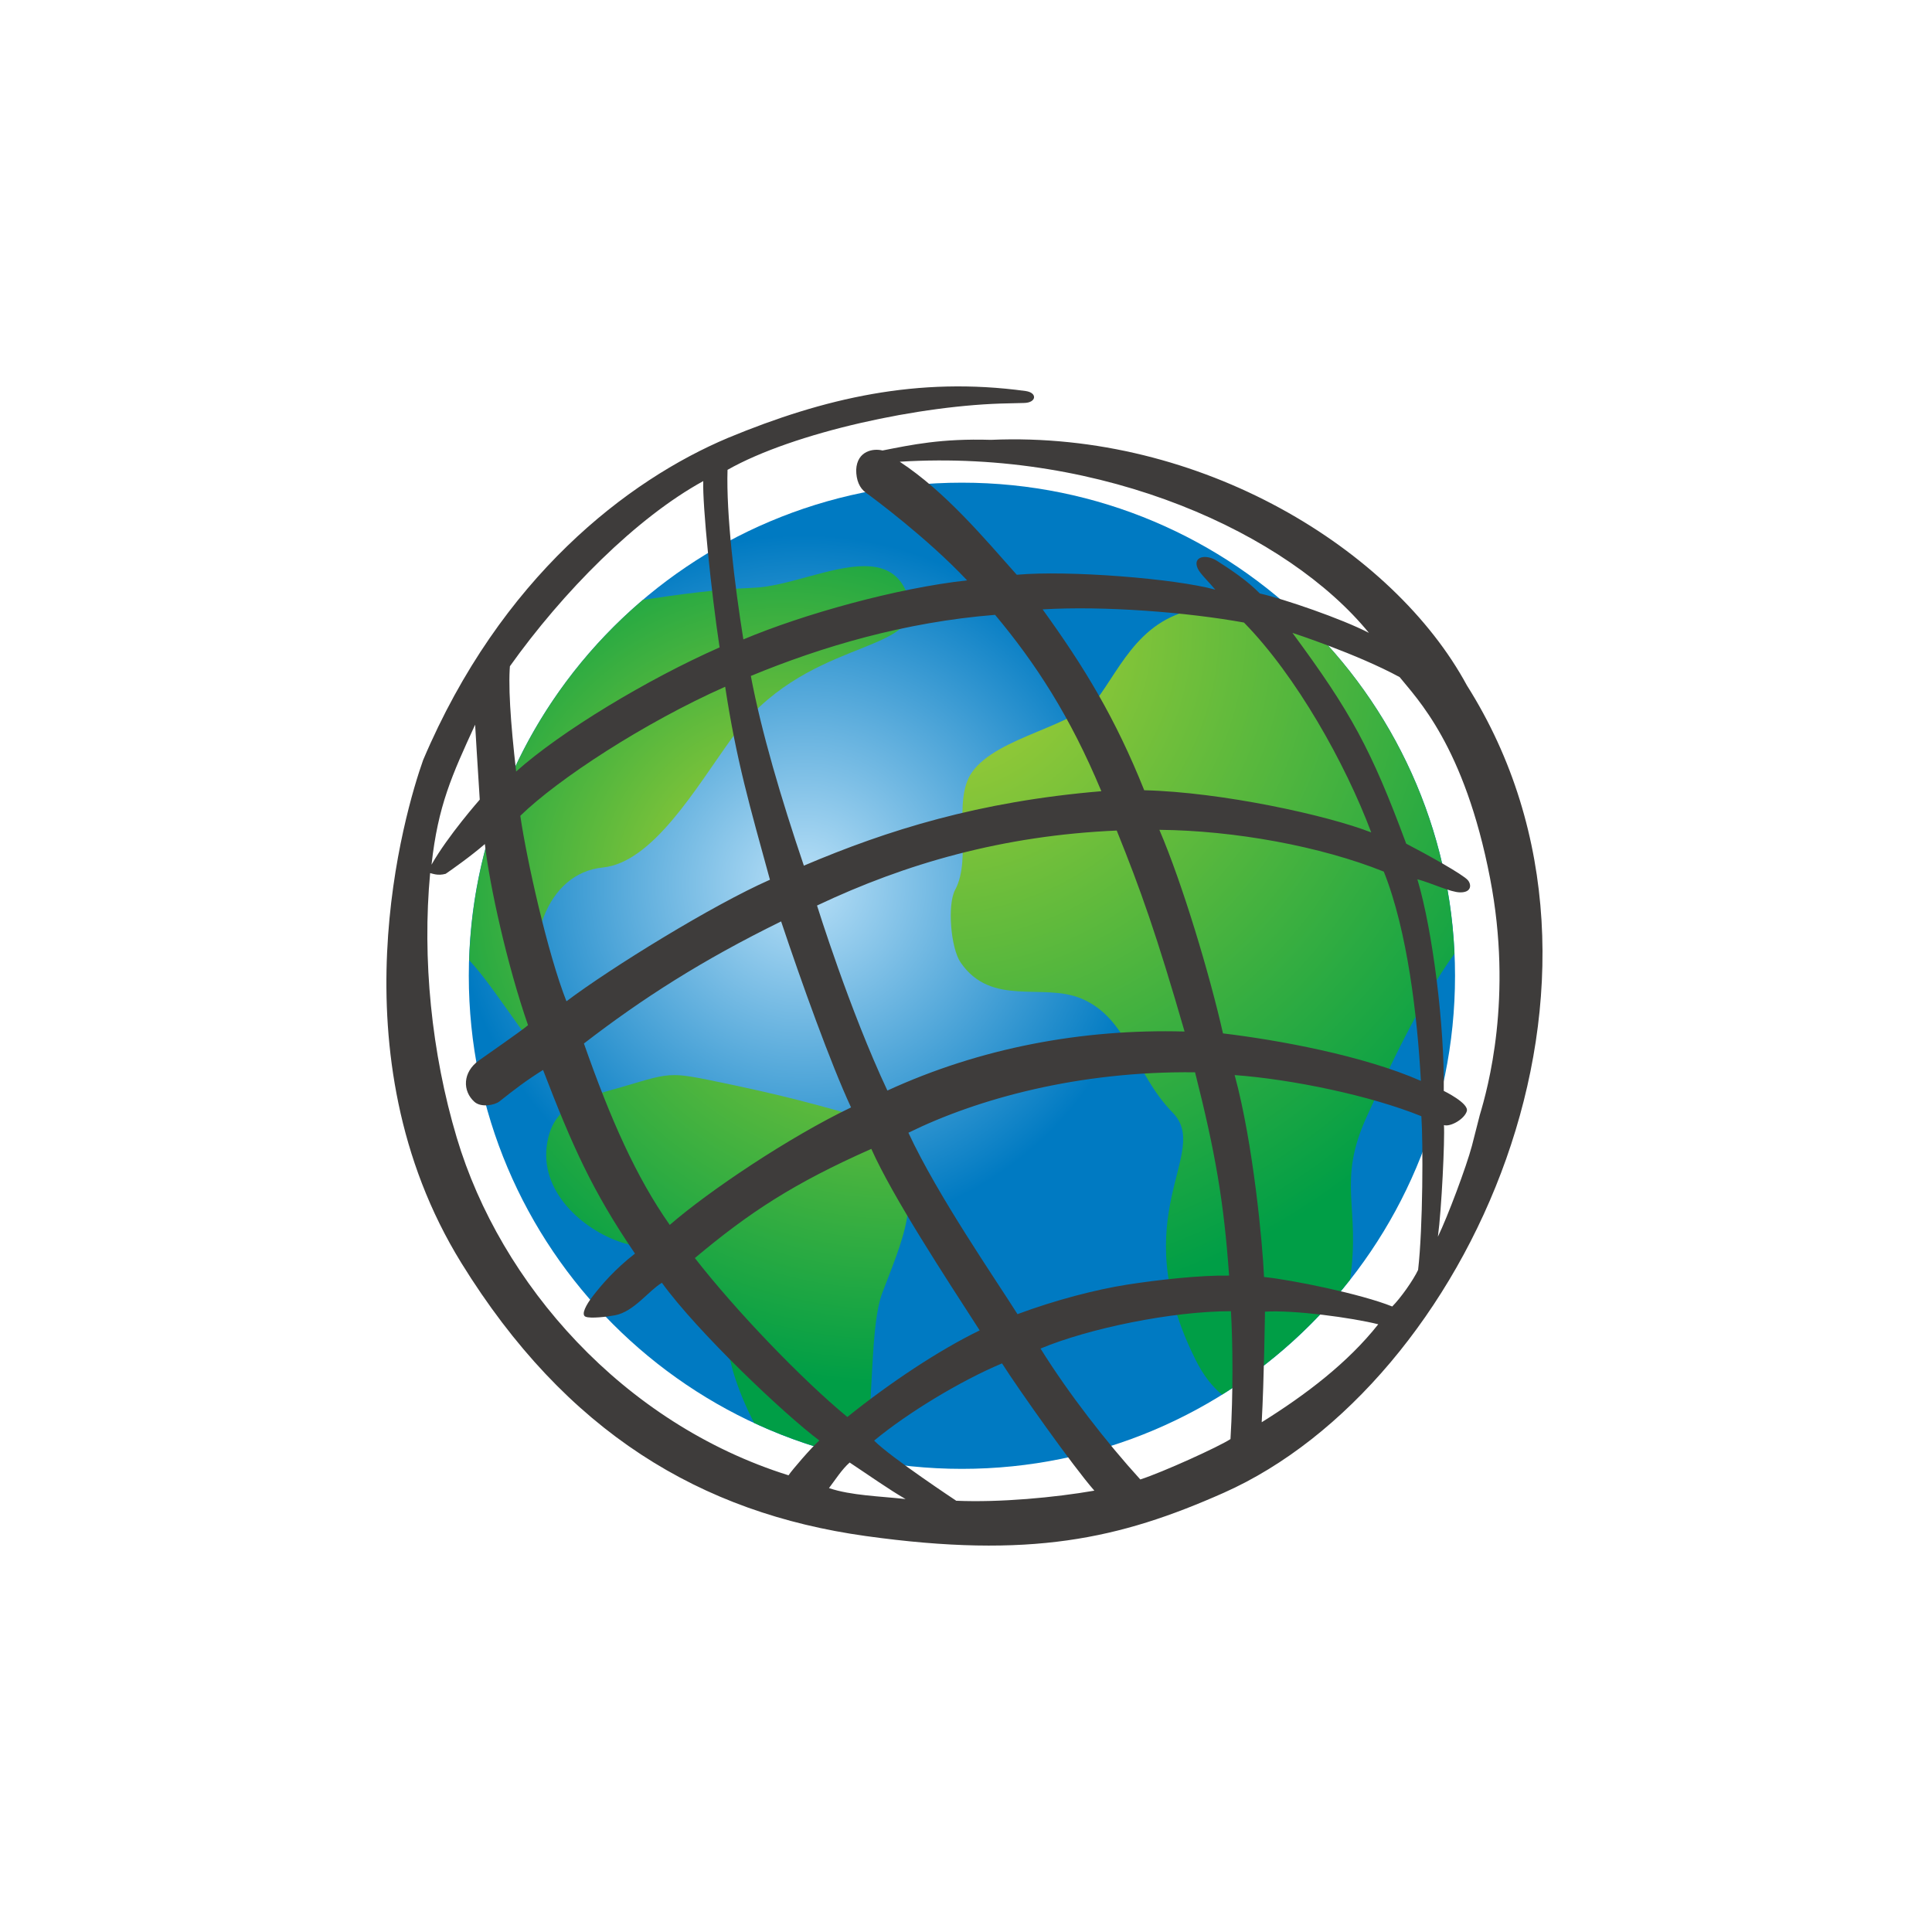 <svg xmlns="http://www.w3.org/2000/svg" xml:space="preserve" fill-rule="evenodd" stroke-linejoin="round" stroke-miterlimit="2" clip-rule="evenodd" viewBox="0 0 100 100">
  <path fill="none" d="M0 0h100v100H0z"/>
  <g fill-rule="nonzero">
    <path fill="url(#a)" d="M24.265 50.505c0 14.096 11.43 25.523 25.523 25.523 14.095 0 25.524-11.427 25.524-25.523 0-14.094-11.429-25.522-25.524-25.522-14.093 0-25.523 11.428-25.523 25.522"/>
    <path fill="url(#b)" d="M39.014 30.423c-1.968.082-3.853.344-5.733.624-5.324 4.521-8.764 11.18-8.995 18.655 1.503 1.584 3.49 5.169 5.782 7.241.304-.135.633-.25.984-.357-1.124-1.306-2.697-3.038-2.934-3.835-1.158-3.905.184-7.56 3.08-7.849 2.598-.261 4.827-4.125 6.658-6.659 3.766-5.211 9.554-4.342 9.264-6.95-.333-1.525-1.236-1.989-2.384-1.989-1.728-.001-4.007 1.053-5.722 1.119"/>
    <path fill="url(#c)" d="M32.146 56.275c-.378.107-.744.207-1.094.311-.314.085-.558.209-.984.357-.936.418-1.615 1.058-1.774 2.425-.285 2.481 2.074 4.427 4.061 4.996 2.521.722 2.732-.122 4.054 1.665.924 1.249 1.103 3.567 1.575 5.091.264.853.621 1.7 1.049 2.531 1.801.838 3.712 1.476 5.712 1.875.496-2.939.272-6.907.928-8.622 1.349-3.511 2.109-5.059.291-8.683-4.011-1.132-5.226-1.491-9.266-2.32-.823-.168-1.337-.253-1.8-.253-.718 0-1.31.205-2.752.627"/>
    <path fill="url(#d)" d="M56.965 35.927c-1.182 1.689-5.329 2.151-6.66 4.051-1.035 1.483.036 4.399-.867 6.08-.416.775-.224 3.025.283 3.759 1.596 2.324 4.251 1.032 6.247 1.868 2.436 1.018 2.715 3.843 4.735 5.911 2.024 2.07-2.582 5.259 1.179 12.784.401.808.869 1.4 1.371 1.805 2.543-1.581 4.781-3.597 6.622-5.945.57-3.801-.714-5.017.892-8.496.989-2.146 2.686-5.861 4.515-8.38-.311-7.048-3.476-13.352-8.37-17.785-.459.128-1.044.15-1.841.006-.684-.127-1.3-.181-1.859-.181-3.776 0-4.9 2.599-6.247 4.523"/>
    <path fill="#3e3c3b" d="M46.873 77.591c-.846-.485-1.906-1.236-2.895-1.891-.411.363-.742.895-1.07 1.323 1.134.388 2.662.421 3.965.568m-4.464-3.032c-1.811-1.351-6.291-5.6-8.149-8.162-.682.402-1.443 1.495-2.43 1.683-.389.073-1.262.18-1.521.073-.257-.108.059-.653.339-1.018.482-.631 1.187-1.45 2.219-2.249-2.208-3.237-3.257-5.601-4.759-9.505-.868.542-1.499 1.025-2.255 1.628-.256.2-.957.328-1.297.022-.618-.555-.627-1.529.24-2.147.357-.256 2.122-1.475 2.535-1.819-1.086-3.13-1.994-7.244-2.235-9.377-.723.629-1.741 1.345-2.027 1.54-.411.116-.687-.015-.805-.036-.413 4.427.063 9.301 1.38 13.702 2.262 7.568 8.607 14.784 17.17 17.468.2-.298 1.184-1.437 1.595-1.803m-17.577-33.17c-.108-1.637-.239-3.879-.239-3.879-1.202 2.616-1.922 4.192-2.257 7.246.842-1.491 2.496-3.367 2.496-3.367m12.849-18.724c4.974-2.059 9.815-3.189 15.405-2.425.622.085.57.612-.09.618l-.788.02c-4.503.07-11.125 1.5-14.551 3.441-.072 2.284.36 5.916.819 8.777 3.113-1.309 7.927-2.654 11.582-3.056-2.075-2.205-4.898-4.291-5.235-4.534-.339-.242-.507-.655-.507-1.187.048-.996.903-1.119 1.362-1.001 1.52-.298 3.033-.627 5.61-.551 10.89-.476 20.841 5.684 24.638 12.708 9.621 15.215.003 36.205-12.593 41.796-5.387 2.391-10.008 3.422-18.525 2.234-8.533-1.191-15.509-5.362-20.927-14.131-6.674-10.805-2.917-23.393-1.98-26.033 4.018-9.475 10.604-14.495 15.78-16.676M26.423 34.178c-.147 1.14.005 3.243.292 5.755 2.316-2.072 6.791-4.774 10.531-6.424-.433-2.851-.893-7.398-.845-8.608-3.46 1.898-7.257 5.715-10.04 9.627m.57 7.697c.328 2.259 1.412 7.13 2.388 9.601 2.318-1.744 7.564-4.982 10.533-6.291-1.037-3.783-1.737-6.171-2.317-9.99-4.198 1.867-8.636 4.767-10.604 6.68m3.293 11.786c1.376 3.925 2.706 6.92 4.443 9.391 2.031-1.766 6.197-4.556 9.383-6.082-1.049-2.255-2.564-6.471-3.619-9.628-4.103 2.014-7.166 3.977-10.207 6.319m5.742 11.106c2.159 2.769 5.54 6.284 7.893 8.226 2.227-1.79 4.751-3.463 6.85-4.482-1.811-2.808-4.488-6.887-5.609-9.395-4.017 1.781-6.298 3.274-9.134 5.651m9.279 9.449c.856.866 4.251 3.113 4.251 3.113 2.258.098 5.111-.168 7.148-.523-1.123-1.282-3.928-5.252-4.779-6.587-2.171.91-4.92 2.586-6.62 3.997m13.777 2.011c1.145-.368 4.061-1.691 4.668-2.09.144-2.352.12-5.021.024-6.619-3.065 0-7.383.897-9.856 1.933 1.435 2.31 3.415 4.856 5.164 6.776m6.284-2.962c2.302-1.435 4.464-3.085 6.033-5.07-1.351-.339-4.368-.749-5.864-.653 0 0-.048 3.587-.169 5.723m6.756-5.991c.435-.435 1.086-1.356 1.339-1.893.254-2.181.261-6.652.169-7.956-2.631-1.067-6.695-1.911-9.664-2.129.966 3.542 1.449 8.753 1.521 10.452 1.424.144 5.018.873 6.635 1.526m3.861-10.112c-.121.413-.846.827-1.184.724.05.732-.121 4.373-.313 5.777.505-1.038 1.471-3.615 1.761-4.704l.409-1.601c.407-1.361 1.726-6.061.531-12.246-1.325-6.87-3.811-9.323-4.68-10.414-2.209-1.201-5.55-2.29-5.55-2.29 3.028 4.099 4.077 6.028 5.888 10.91 1.051.546 2.956 1.602 3.193 1.892.193.228.194.639-.403.629-.498-.003-1.463-.479-2.211-.678.796 2.66 1.412 7.626 1.366 10.954 0 0 1.313.637 1.193 1.047m-5.067-24.754c-4.199-5.143-13.704-9.518-24.285-8.859 2.364 1.559 4.332 3.912 6.057 5.851 2.641-.242 8.191.194 10.277.771-.355-.42-.791-.836-.904-1.084-.296-.636.416-.773.988-.409.725.463 1.559 1.016 2.221 1.691 1.227.276 4.246 1.31 5.646 2.039m2.69 23.188c-.182-3.317-.688-7.748-1.919-10.831-3.257-1.308-7.708-2.126-11.617-2.163 1.206 2.812 2.609 7.512 3.293 10.537 2.823.338 7.238 1.138 10.243 2.457m-9.157-23.723c-2.943-.533-7.237-.873-10.422-.681 2.172 3.008 3.764 5.628 5.259 9.361 4.029.099 9.504 1.302 11.75 2.184-1.339-3.572-3.884-8.108-6.587-10.864M45.931 56.447c4.802-2.207 10.074-3.2 15.382-3.056-1.449-5.019-2.279-7.348-3.511-10.402-5.898.255-10.929 1.709-15.513 3.881 0 0 1.689 5.429 3.642 9.577m15.925-.945c-6.008-.072-11.252 1.365-14.837 3.128 1.519 3.272 4.523 7.604 5.646 9.39 1.953-.727 4.053-1.273 5.68-1.528 1.63-.254 3.8-.493 5.273-.467-.267-3.808-.713-6.378-1.762-10.523M41.608 44.806c4.343-1.845 9.051-3.321 15.398-3.853-1.617-3.88-3.402-6.619-5.501-9.129-4.679.375-8.95 1.637-12.642 3.163.542 2.874 1.569 6.352 2.745 9.819"/>
  </g>
  <defs>
    <radialGradient id="a" cx="0" cy="0" r="1" gradientTransform="translate(41.619 45.771) scale(18.1)" gradientUnits="userSpaceOnUse">
      <stop offset="0" stop-color="#b9e0f7"/>
      <stop offset="1" stop-color="#007ac2"/>
    </radialGradient>
    <radialGradient id="b" cx="0" cy="0" r="1" gradientTransform="translate(40.612 46.023) scale(22.205)" gradientUnits="userSpaceOnUse">
      <stop offset="0" stop-color="#b2d234"/>
      <stop offset=".96" stop-color="#009e46"/>
      <stop offset="1" stop-color="#009e46"/>
    </radialGradient>
    <radialGradient id="c" cx="0" cy="0" r="1" gradientTransform="translate(46.225 44.573) scale(28.223)" gradientUnits="userSpaceOnUse">
      <stop offset="0" stop-color="#b2d234"/>
      <stop offset=".96" stop-color="#009e46"/>
      <stop offset="1" stop-color="#009e46"/>
    </radialGradient>
    <radialGradient id="d" cx="0" cy="0" r="1" gradientTransform="translate(48.294 32.53) scale(37.305)" gradientUnits="userSpaceOnUse">
      <stop offset="0" stop-color="#b2d234"/>
      <stop offset=".96" stop-color="#009e46"/>
      <stop offset="1" stop-color="#009e46"/>
    </radialGradient>
  </defs>
</svg>